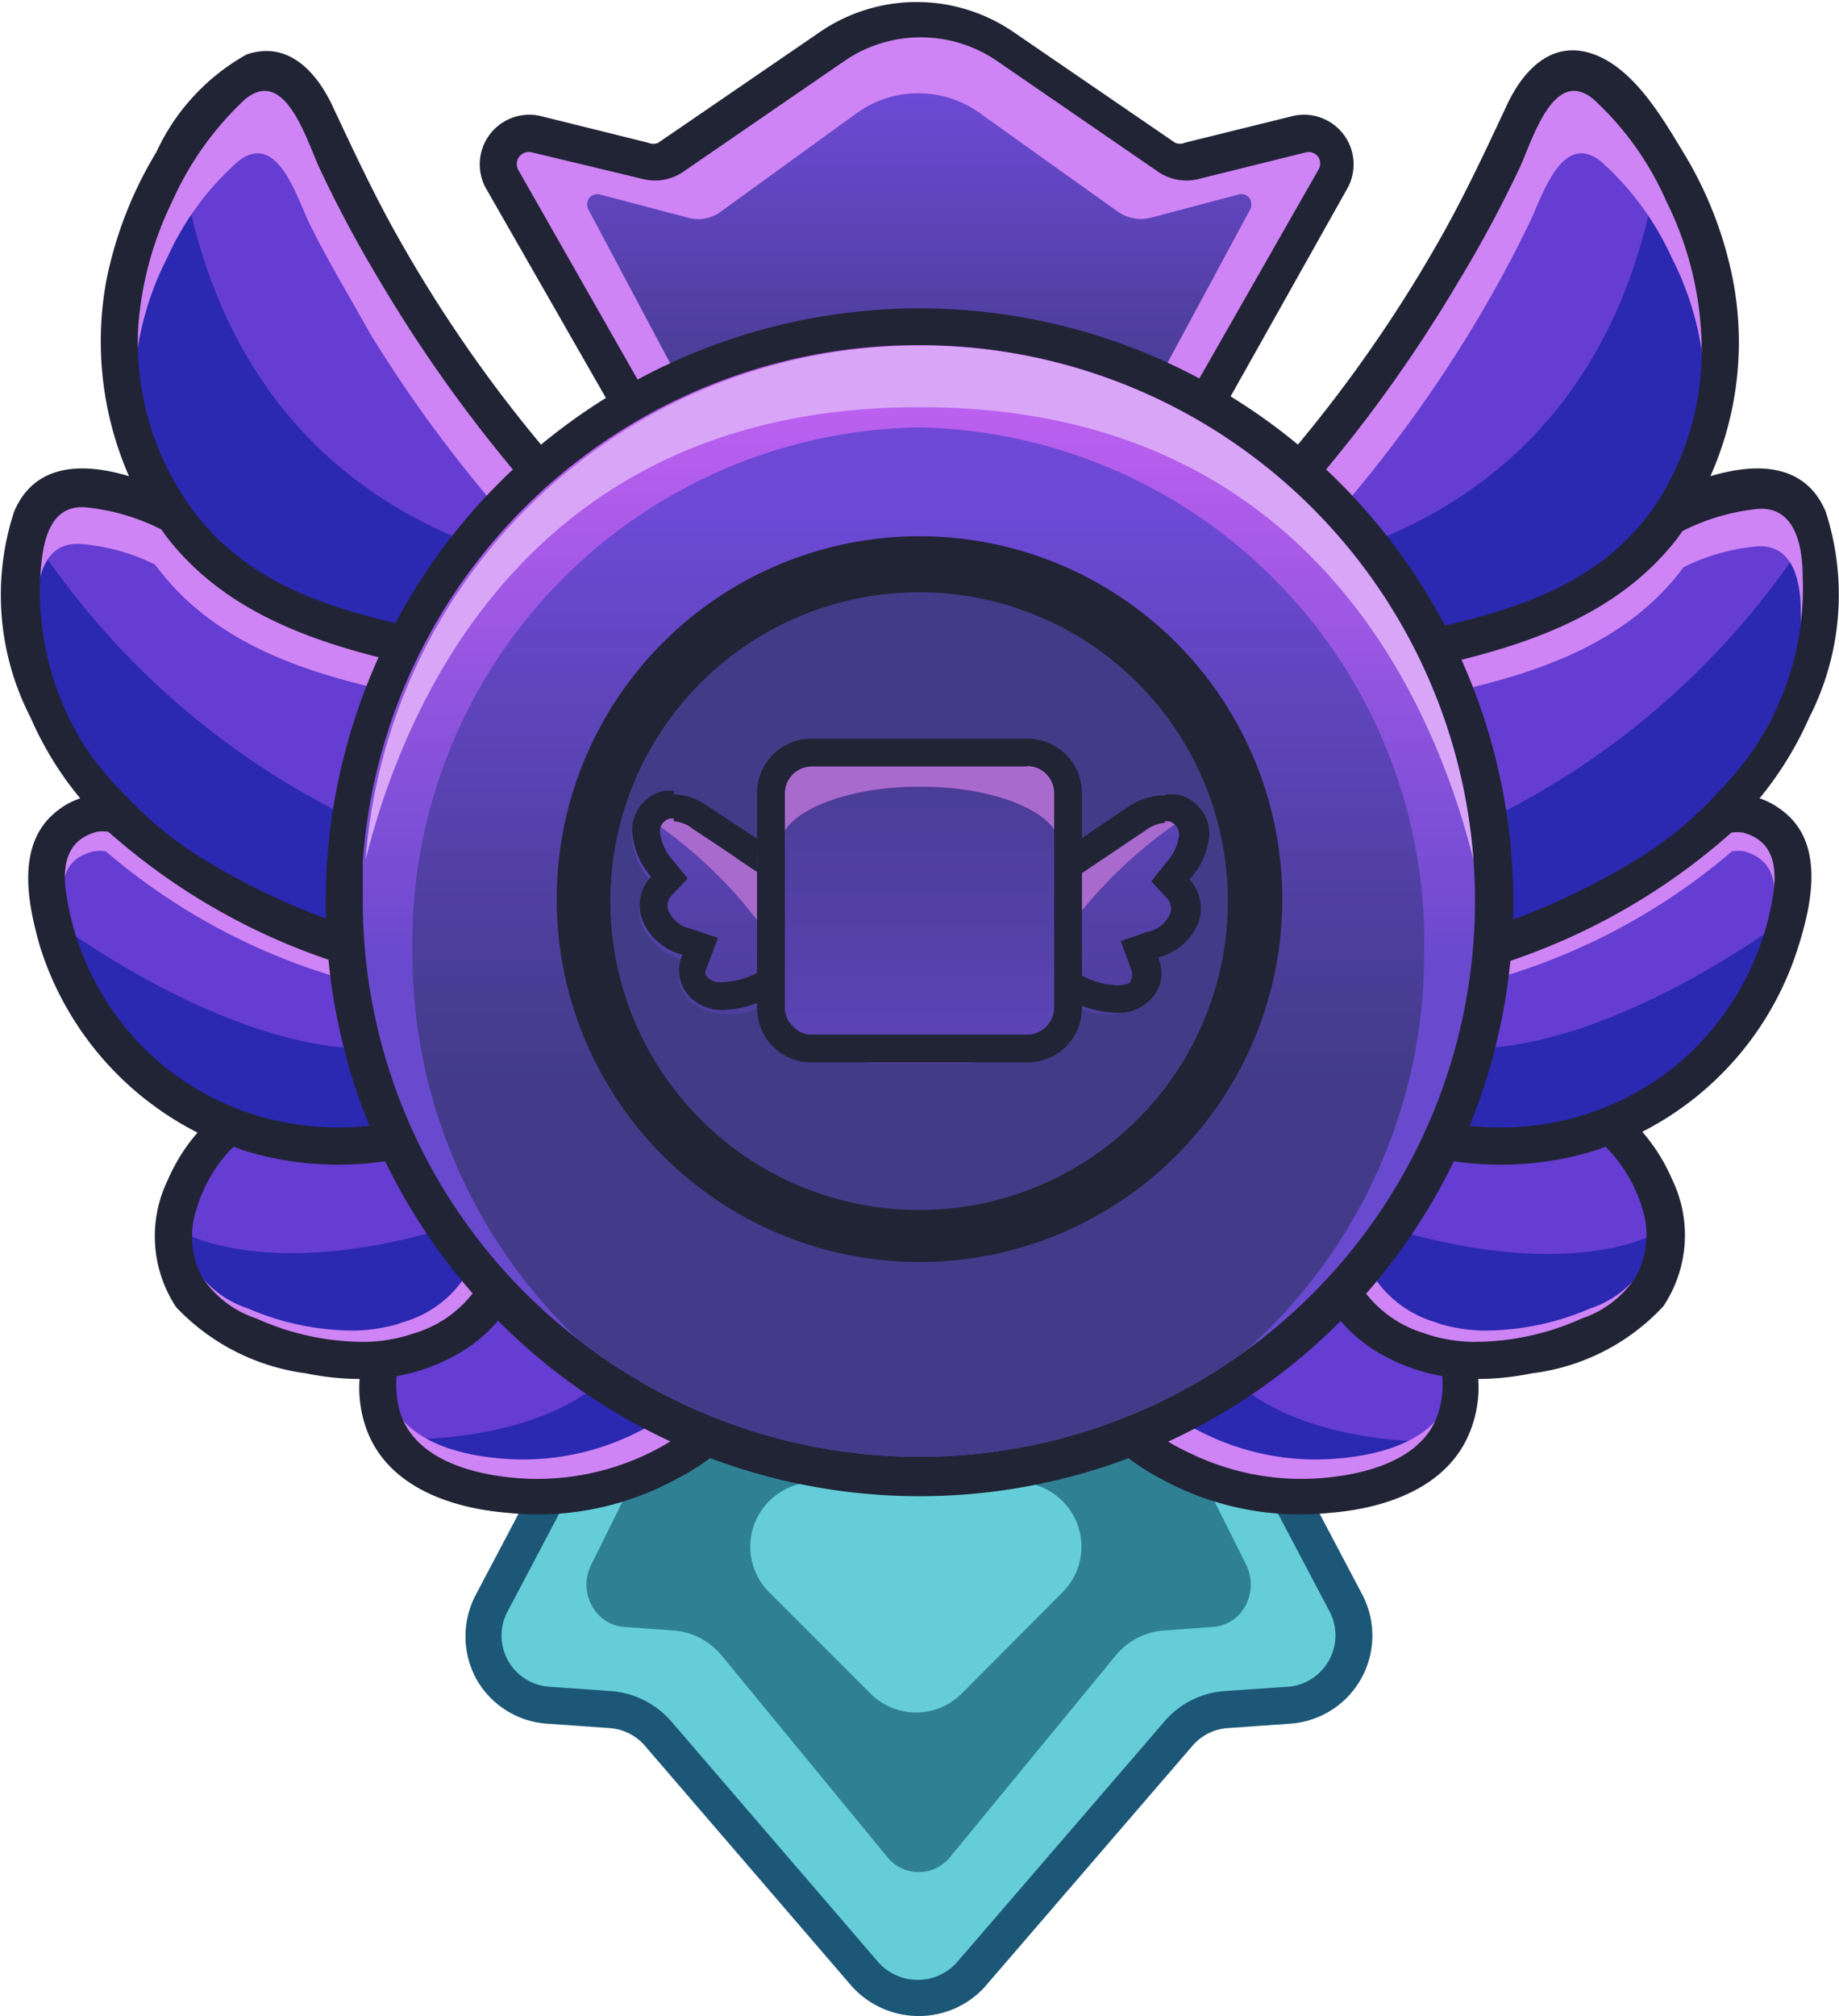 <svg id="Layer_1" data-name="Layer 1" xmlns="http://www.w3.org/2000/svg" xmlns:xlink="http://www.w3.org/1999/xlink" viewBox="0 0 45.62 50"><defs><style>.cls-1{fill:#2f8093;}.cls-2{fill:#64cdd8;}.cls-3{fill:#1d5777;}.cls-4{fill:#653dd3;}.cls-5{fill:#2b28b2;}.cls-6{fill:#ce84f4;}.cls-7{fill:#212435;}.cls-8{fill:url(#linear-gradient);}.cls-9{fill:url(#linear-gradient-2);}.cls-10{fill:url(#linear-gradient-3);}.cls-11{fill:#413c88;}.cls-12{fill:#d9a6f7;}.cls-13{fill:url(#linear-gradient-4);}.cls-14{fill:#a96ace;}.cls-15{fill:url(#linear-gradient-5);}.cls-16{fill:url(#linear-gradient-6);}</style><linearGradient id="linear-gradient" x1="22.68" y1="2.33" x2="22.68" y2="10.46" gradientUnits="userSpaceOnUse"><stop offset="0" stop-color="#6d49d5"/><stop offset="1" stop-color="#433b8a"/></linearGradient><linearGradient id="linear-gradient-2" x1="22.81" y1="9.53" x2="22.81" y2="24.04" gradientUnits="userSpaceOnUse"><stop offset="0" stop-color="#bf61f1"/><stop offset="1" stop-color="#6949ce"/></linearGradient><linearGradient id="linear-gradient-3" x1="22.78" y1="12.75" x2="22.78" y2="26.64" xlink:href="#linear-gradient"/><linearGradient id="linear-gradient-4" x1="17.98" y1="13.56" x2="17.98" y2="28.95" xlink:href="#linear-gradient"/><linearGradient id="linear-gradient-5" x1="27.64" y1="13.56" x2="27.64" y2="28.95" xlink:href="#linear-gradient"/><linearGradient id="linear-gradient-6" x1="22.81" y1="32.34" x2="22.81" y2="16.82" xlink:href="#linear-gradient"/></defs><polygon class="cls-1" points="12.42 42.07 11.94 40.27 15.51 33.27 29.66 32.88 33.51 39.66 33.3 41.47 32.44 42.36 30.18 42.36 27.83 44.63 23.63 49.27 22.47 49.55 21.19 48.79 18.52 45.43 16.07 42.43 14.25 42.55 12.42 42.07"/><path class="cls-2" d="M31.4,35.93l-.48-1.84-1.15.8-.61-1.23a1.76,1.76,0,0,0-1.55-1H17.94a1.73,1.73,0,0,0-1.54,1l-1.62,3.23H13.49L11.94,41c.41,1.53,2.18,1.25,2.31,1.21s2.55,1.11,2.55,1.11l1.37,2,2,2,1.59,2,1.09.38,1.51-.93,2-2.42,2.1-2.59L30,42.46l2.42-.1,1.07-1V39.66ZM17.05,34a1,1,0,0,1,.89-.57h9.67a1,1,0,0,1,.9.57l2.4,4.8a1.12,1.12,0,0,1,0,1,1,1,0,0,1-.81.55l-1.25.09a1.71,1.71,0,0,0-1.19.64l-4.11,5a1,1,0,0,1-1.52,0l-4.11-5a1.71,1.71,0,0,0-1.2-.64l-1.24-.09a1,1,0,0,1-.81-.55,1.09,1.09,0,0,1,0-1Z"/><path class="cls-3" d="M22.78,50a2.23,2.23,0,0,1-1.66-.75L16,43.3a1.27,1.27,0,0,0-.87-.44l-1.56-.11a2.18,2.18,0,0,1-1.76-1.12,2.21,2.21,0,0,1,0-2.09l3-5.69a2.19,2.19,0,0,1,1.94-1.17H28.85a2.19,2.19,0,0,1,1.94,1.17l3,5.69A2.19,2.19,0,0,1,32,42.75l-1.56.11a1.27,1.27,0,0,0-.86.44l-5.17,6A2.21,2.21,0,0,1,22.78,50ZM16.71,33.61a1.25,1.25,0,0,0-1.12.67l-3,5.69a1.27,1.27,0,0,0,1,1.86l1.56.11a2.2,2.2,0,0,1,1.5.75l5.16,6a1.31,1.31,0,0,0,1.91,0l5.17-6a2.16,2.16,0,0,1,1.5-.75L32,41.83A1.28,1.28,0,0,0,33,40l-3-5.69a1.25,1.25,0,0,0-1.12-.67Z"/><path class="cls-2" d="M23.86,42l2.5-2.51a1.6,1.6,0,0,0-1.14-2.73h-5a1.6,1.6,0,0,0-1.14,2.73L21.59,42A1.6,1.6,0,0,0,23.86,42Z"/><path class="cls-4" d="M27.09,14.49V34l2.19,2.48,2.48.82,2.81-.54,1.07-1,.51-.48.36-1.14,2.05-.47,2.12-1.38.62-1.78-.62-1.59-.37-1.12v0l2.3-1.56.63-1.08.93-1.61v-.11l0-.48.19-1.7-.87-.92-.32-.61-.12-.22,1.58-3h0l.23-.43-.1-1.37h0l-.09-1.16h0l-.06-.78-1.37-.43H41.8l.17-.59.89-3.08-1.12-4-.59-.87L39.93,1.88H38.56l-2,3L34.45,9l-3.53,4.68Z"/><path class="cls-5" d="M36.92,23.47l1.18-.35,4.43-2.85.7-.62-.12-.22,1.58-3h0l.13-1.8h0l.1-1.49s-.06.12-.19.33h0a19.68,19.68,0,0,1-9.08,7.42C29,23.67,36.92,23.47,36.92,23.47Z"/><path class="cls-5" d="M32.24,28.62l3.91-.28,2.51-.11,1.65-.49,1.75-.52,1.18-2.14.94-1.72,0-.48c-1.4,1-6.57,4.4-9.93,2.62C30.38,23.42,32.24,28.62,32.24,28.62Z"/><path class="cls-5" d="M30.46,31.3l2.74.91,1.5,1,2.1.42h1.76l2.12-1.38.62-1.78s-2,1.42-6.8,0S30.46,31.3,30.46,31.3Z"/><path class="cls-5" d="M27.09,33v1l2.19,2.48,2.48.82,2.81-.54,1.07-1c-1.86,0-4.59-.46-5.73-2.37C29.13,32,28.06,32.28,27.09,33Z"/><path class="cls-5" d="M33.73,17.13l4.77-2.19,2.81-2L42,11.64l.89-3.08-1.12-4-.59-.87c-.38,3.2-1.9,7.63-7,9.7C25.59,16.84,33.73,17.13,33.73,17.13Z"/><path class="cls-6" d="M27.28,33.12c.19-.53,1.06-.3.87.23-.37,1,1,1.87,1.82,2.25a6.26,6.26,0,0,0,3.25.57c1.05-.09,2.4-.45,2.74-1.54a2.19,2.19,0,0,0,.08-.84,4.42,4.42,0,0,1-1.36-.44,3.54,3.54,0,0,1-1.91-2.71c-.05-.56.85-.56.9,0a2.75,2.75,0,0,0,1.93,2.15l.17.06a4.25,4.25,0,0,0,1,.15,6.63,6.63,0,0,0,2.68-.55,2.49,2.49,0,0,0,1.31-1,2,2,0,0,0,.11-1.53,6,6,0,0,0-.9-1.47c-.08,0-.1-.89.21-1a6.42,6.42,0,0,0,2.4-1.8A6.25,6.25,0,0,0,44,22.46c.08-.63-.06-1.17-.75-1.35a1.26,1.26,0,0,0-.28,0,15.73,15.73,0,0,1-6.8,3.4.44.44,0,0,1-.24-.84,17.08,17.08,0,0,0,4.92-2,8.59,8.59,0,0,0,1.72-1.39,6.74,6.74,0,0,0,.93-1.13,6.45,6.45,0,0,0,1.17-4c0-.68-.16-1.65-1.07-1.6a5.08,5.08,0,0,0-1.84.52l-.12.16c-1.65,2.07-4.3,2.69-6.82,3.18-.56.11-.81-.73-.24-.84,2-.39,4.13-.79,5.67-2.15.12-.11.23-.22.34-.34h0a6.13,6.13,0,0,0,.57-.69A6.51,6.51,0,0,0,42.28,9.3a7.52,7.52,0,0,0-.82-2.93A7.14,7.14,0,0,0,39.71,4c-1-.79-1.49,1-1.81,1.61-.44.91-.94,1.81-1.47,2.68a34.07,34.07,0,0,1-4.29,5.58c-.4.42-1.53-.78-1.15-1.19A32.72,32.72,0,0,0,35.73,7c.61-1,1.34-1.76,1.87-2.84.38-.79.61-2.62,1.61-2.29s2.13,2.56,2.63,3.36a8.9,8.9,0,0,1,.87,3.2c.28,1.53-.25,2.4-.91,3.81,1.11-.32,2.62-.62,3.12.52.66,1.5-.12,4.12-.79,5.54a7.81,7.81,0,0,1-1.27,1.82,11.29,11.29,0,0,1,1.34.48c1.06.74.19,2-.14,3.05A7.47,7.47,0,0,1,40.24,28a6.86,6.86,0,0,1,.91,1.42,3,3,0,0,1-.39,3,3.58,3.58,0,0,1-2.53,1.32,13.82,13.82,0,0,1-1.93,0,3.43,3.43,0,0,1,0,1.39A3.15,3.15,0,0,1,33.36,37a7.23,7.23,0,0,1-4.09-.8C28.16,35.65,26.79,34.49,27.28,33.12Z"/><path class="cls-7" d="M26.78,33.41c.19-.56,1.09-.32.89.24-.38,1.11,1,2,1.87,2.4a6.31,6.31,0,0,0,3.34.6c1.08-.1,2.47-.48,2.81-1.64a2.43,2.43,0,0,0,.09-.88,4.74,4.74,0,0,1-1.4-.48,3.75,3.75,0,0,1-2-2.88c-.05-.59.87-.59.93,0a2.89,2.89,0,0,0,2,2.29l.18.06a4,4,0,0,0,1,.16,6.5,6.5,0,0,0,2.75-.58,2.57,2.57,0,0,0,1.35-1.05A2.16,2.16,0,0,0,40.75,30a3.7,3.7,0,0,0-.92-1.56h0l-.25.09a7.91,7.91,0,0,1-4.42.08.46.46,0,0,1,.24-.89,7,7,0,0,0,3.66,0,6.76,6.76,0,0,0,1-.36,6.62,6.62,0,0,0,2.47-1.9A6.82,6.82,0,0,0,44,22.09c.08-.67-.05-1.25-.76-1.44a1,1,0,0,0-.29,0,15.93,15.93,0,0,1-7,3.61.46.46,0,0,1-.25-.89,17.28,17.28,0,0,0,5.06-2.15,9.29,9.29,0,0,0,1.77-1.47,8.65,8.65,0,0,0,1-1.21,7.11,7.11,0,0,0,1.19-4.22c0-.72-.16-1.75-1.09-1.7a5.27,5.27,0,0,0-1.89.55l-.13.18c-1.69,2.19-4.42,2.85-7,3.38-.58.12-.83-.78-.25-.9,2-.41,4.25-.84,5.82-2.28l.36-.36h0a5.1,5.1,0,0,0,.57-.73A7,7,0,0,0,42.19,8.1,8.29,8.29,0,0,0,41.34,5a7.55,7.55,0,0,0-1.8-2.53c-1-.84-1.52,1-1.85,1.71A31.14,31.14,0,0,1,36.17,7a35.46,35.46,0,0,1-4.4,5.93c-.4.44-1.06-.22-.66-.66A34.63,34.63,0,0,0,35.68,6c.63-1.1,1.16-2.24,1.7-3.39.39-.84,1.09-1.62,2.11-1.28s1.73,1.56,2.25,2.42A9.62,9.62,0,0,1,43,7a8.18,8.18,0,0,1-.57,4.81c1.14-.34,2.35-.33,2.86.88a6.69,6.69,0,0,1-.41,5.11,8.67,8.67,0,0,1-1.23,2,1.81,1.81,0,0,1,.53.28c1.09.78.78,2.3.43,3.4a7.74,7.74,0,0,1-3.87,4.59,4.51,4.51,0,0,1,.74,1.18,3.17,3.17,0,0,1-.22,3.15A5.33,5.33,0,0,1,38,34.06a6.6,6.6,0,0,1-1.33.14,2.91,2.91,0,0,1-.21,1.32c-.55,1.38-2.1,1.89-3.46,2a7.16,7.16,0,0,1-4.21-.85C27.68,36.09,26.28,34.87,26.78,33.41Z"/><polygon class="cls-8" points="16.77 12.48 12.22 4.05 13.08 3.35 15.39 3.69 16.96 3.69 21.22 0.65 23.86 0.51 27.3 2.8 29.41 4.01 32.74 3.19 33.15 3.83 32.33 6.01 29.31 10.9 16.77 12.48"/><path class="cls-4" d="M18.52,14.49V34l-2.18,2.48-2.48.82L11,36.74,10,35.7l-.51-.48-.36-1.14-2.06-.47L4.94,32.23l-.63-1.78.63-1.59.37-1.12v0L3,26.16l-.62-1.08-.93-1.61v-.11l-.06-.48-.18-1.7.87-.92.32-.61.11-.22-1.57-3h0L.7,16l.1-1.37h0l.09-1.16h0L1,12.66l1.37-.43H3.81l-.17-.59L2.75,8.56l1.13-4,.58-.87L5.68,1.88H7.05l2,3L11.17,9l3.53,4.68Z"/><path class="cls-5" d="M8.7,23.47l-1.18-.35L3.08,20.27l-.69-.62.11-.22-1.57-3h0L.8,14.61h0L.7,13.11s.06.12.19.33h0A19.68,19.68,0,0,0,10,20.86C16.66,23.67,8.7,23.47,8.7,23.47Z"/><path class="cls-5" d="M13.37,28.62l-3.9-.28L7,28.23l-1.65-.49-1.75-.52L2.38,25.08l-.94-1.72-.06-.48c1.41,1,6.57,4.4,9.93,2.62C15.23,23.42,13.37,28.62,13.37,28.62Z"/><path class="cls-5" d="M15.16,31.3l-2.74.91-1.5,1-2.11.42H7.05L4.94,32.23l-.63-1.78s2.06,1.42,6.8,0S15.16,31.3,15.16,31.3Z"/><path class="cls-5" d="M18.52,33v1l-2.18,2.48-2.48.82L11,36.74,10,35.7c1.86,0,4.59-.46,5.73-2.37C16.48,32,17.55,32.28,18.52,33Z"/><path class="cls-5" d="M11.89,17.13,7.12,14.94l-2.81-2-.67-1.27L2.75,8.56l1.13-4,.58-.87c.39,3.2,1.91,7.63,7,9.7C20,16.84,11.89,17.13,11.89,17.13Z"/><path class="cls-6" d="M18.34,33.12c-.19-.53-1.06-.3-.87.23.37,1-1,1.87-1.82,2.25a6.28,6.28,0,0,1-3.25.57c-1.05-.09-2.4-.45-2.74-1.54a2,2,0,0,1-.08-.84,4.42,4.42,0,0,0,1.36-.44,3.56,3.56,0,0,0,1.91-2.71c.05-.56-.85-.56-.91,0A2.72,2.72,0,0,1,10,32.79l-.17.06a4.33,4.33,0,0,1-1,.15,6.63,6.63,0,0,1-2.68-.55,2.49,2.49,0,0,1-1.31-1,2,2,0,0,1-.11-1.53,6,6,0,0,1,.9-1.47c.08,0,.1-.89-.21-1A6.53,6.53,0,0,1,3,25.65a6.24,6.24,0,0,1-1.41-3.19c-.08-.63,0-1.17.75-1.35a1.26,1.26,0,0,1,.28,0,15.67,15.67,0,0,0,6.8,3.4.44.44,0,0,0,.24-.84,17.26,17.26,0,0,1-4.93-2A8.88,8.88,0,0,1,3,20.22a7.88,7.88,0,0,1-.93-1.13,6.51,6.51,0,0,1-1.16-4c0-.68.16-1.65,1.07-1.6A5,5,0,0,1,3.84,14L4,14.2c1.65,2.07,4.3,2.69,6.82,3.18.56.11.8-.73.24-.84-2-.39-4.14-.79-5.67-2.15A3.64,3.64,0,0,1,5,14.05H5a5.21,5.21,0,0,1-.57-.69A6.45,6.45,0,0,1,3.34,9.3a7.52,7.52,0,0,1,.82-2.93A7,7,0,0,1,5.91,4c1-.79,1.48,1,1.8,1.61.45.91,1,1.81,1.48,2.68a34.07,34.07,0,0,0,4.29,5.58c.39.42,1.53-.78,1.14-1.19A32.66,32.66,0,0,1,9.89,7C9.27,6,8.54,5.23,8,4.15c-.38-.79-.61-2.62-1.61-2.29S4.28,4.42,3.78,5.22a8.9,8.9,0,0,0-.87,3.2c-.28,1.53.25,2.4.9,3.81-1.1-.32-2.61-.62-3.11.52-.66,1.5.12,4.12.78,5.54a8.12,8.12,0,0,0,1.27,1.82,11.82,11.82,0,0,0-1.33.48c-1.06.74-.2,2,.14,3.05A7.49,7.49,0,0,0,5.37,28a7.25,7.25,0,0,0-.9,1.42,3,3,0,0,0,.39,3,3.56,3.56,0,0,0,2.53,1.32,13.79,13.79,0,0,0,1.93,0,3.26,3.26,0,0,0,0,1.39A3.15,3.15,0,0,0,12.26,37a7.23,7.23,0,0,0,4.09-.8C17.46,35.65,18.82,34.49,18.34,33.12Z"/><path class="cls-7" d="M18.84,33.41c-.19-.56-1.09-.32-.89.24.38,1.11-1.05,2-1.87,2.4a6.34,6.34,0,0,1-3.35.6c-1.07-.1-2.46-.48-2.81-1.64a2.42,2.42,0,0,1-.08-.88,4.68,4.68,0,0,0,1.39-.48,3.76,3.76,0,0,0,2-2.88c.05-.59-.87-.59-.93,0a2.89,2.89,0,0,1-2,2.29l-.19.06a4,4,0,0,1-1,.16,6.5,6.5,0,0,1-2.75-.58A2.57,2.57,0,0,1,5,31.65,2.16,2.16,0,0,1,4.87,30a3.7,3.7,0,0,1,.92-1.56h0l.25.09a7.91,7.91,0,0,0,4.42.08.46.46,0,0,0-.24-.89,7,7,0,0,1-3.66,0,6.35,6.35,0,0,1-1-.36,6.62,6.62,0,0,1-2.47-1.9,6.83,6.83,0,0,1-1.46-3.39c-.08-.67.06-1.25.77-1.44a.92.92,0,0,1,.29,0,15.93,15.93,0,0,0,7,3.61.46.46,0,0,0,.24-.89,17.51,17.51,0,0,1-5.06-2.15,9.54,9.54,0,0,1-1.76-1.47,8,8,0,0,1-1-1.21A7.19,7.19,0,0,1,1,14.28c.05-.72.17-1.75,1.1-1.7A5.33,5.33,0,0,1,4,13.13l.13.18c1.69,2.19,4.41,2.85,7,3.38.58.12.83-.78.25-.9-2-.41-4.25-.84-5.82-2.28q-.2-.18-.36-.36h0a5.17,5.17,0,0,1-.58-.73A7,7,0,0,1,3.43,8.1,8.47,8.47,0,0,1,4.27,5a7.84,7.84,0,0,1,1.8-2.53c1-.84,1.53,1,1.86,1.71A31,31,0,0,0,9.44,7a35.51,35.51,0,0,0,4.41,5.93c.4.44,1.06-.22.66-.66A34.16,34.16,0,0,1,9.94,6c-.63-1.1-1.16-2.24-1.7-3.39C7.85,1.79,7.15,1,6.12,1.35A5.32,5.32,0,0,0,3.88,3.77,9.85,9.85,0,0,0,2.63,7a8.34,8.34,0,0,0,.57,4.81c-1.13-.34-2.34-.33-2.85.88a6.64,6.64,0,0,0,.41,5.11,8.34,8.34,0,0,0,1.23,2,1.81,1.81,0,0,0-.53.28C.37,20.88.68,22.4,1,23.5A7.79,7.79,0,0,0,4.9,28.09a4.51,4.51,0,0,0-.74,1.18,3.19,3.19,0,0,0,.21,3.15,5.39,5.39,0,0,0,3.22,1.64,6.6,6.6,0,0,0,1.33.14,3,3,0,0,0,.2,1.32c.55,1.38,2.11,1.89,3.47,2a7.16,7.16,0,0,0,4.21-.85C17.94,36.09,19.34,34.87,18.84,33.41Z"/><path class="cls-6" d="M27.29,12.66h-.07l-4.43-.32-4.45.32a1,1,0,0,1-.95-.55L13.46,6.59c-.2-.39-1.06-2.87-.81-3.22s2.34.22,2.74.32H17c.07,0,.54-.52.6-.57L20.92.93c1.21-.88,3.46-.22,4.67.66l2.92,2.1A6.41,6.41,0,0,0,29.4,4h1.1c.4-.1,2.15-.94,2.4-.59S32.35,6,32.15,6.33l-4,5.78A1,1,0,0,1,27.29,12.66Zm-4.51-1.13h.07l4.42.31a.22.22,0,0,0,.23-.13L31,5.22a.29.29,0,0,0,0-.3.25.25,0,0,0-.26-.1l-2.19.58a1,1,0,0,1-.82-.15h0L24.34,2.83a2.61,2.61,0,0,0-3.12,0L17.88,5.25a.94.94,0,0,1-.81.15l-2.2-.58a.26.26,0,0,0-.26.1.28.28,0,0,0,0,.3l3.45,6.49a.24.24,0,0,0,.24.13l4.42-.31Z"/><path class="cls-7" d="M28.24,12.66h-.08L22.8,12.3l-5.4.36A1.26,1.26,0,0,1,16.25,12L12.06,4.68a1.23,1.23,0,0,1,1.36-1.8l2.66.66a.31.31,0,0,0,.25,0l4-2.74a4.25,4.25,0,0,1,4.82,0l4,2.74a.3.3,0,0,0,.24,0l2.67-.66a1.23,1.23,0,0,1,1.36,1.8L29.31,12A1.24,1.24,0,0,1,28.24,12.66Zm-5.46-1.28h.08l5.36.35a.28.28,0,0,0,.28-.15l4.2-7.36a.3.3,0,0,0,0-.33.29.29,0,0,0-.31-.11l-2.66.66a1.24,1.24,0,0,1-1-.18h0l-4-2.75a3.35,3.35,0,0,0-3.78,0l-4,2.75a1.24,1.24,0,0,1-1,.18L13.2,3.78a.3.3,0,0,0-.34.44l4.19,7.36a.3.3,0,0,0,.28.15l5.37-.35Z"/><path class="cls-7" d="M37.54,22.35A14.73,14.73,0,0,1,13.76,34h0A14.73,14.73,0,1,1,37.54,22.35Z"/><path class="cls-9" d="M36.59,22.35A13.78,13.78,0,0,1,14.34,33.22h0A13.73,13.73,0,0,1,9,22.35c0-.35,0-.69,0-1A13.79,13.79,0,0,1,22.78,8.56h0A13.78,13.78,0,0,1,36.59,22.35Z"/><path class="cls-10" d="M35.33,23.6a13.16,13.16,0,0,1-4.45,9.92,13.78,13.78,0,0,1-16.54-.3h0a13.2,13.2,0,0,1-4.11-9.62,12.78,12.78,0,0,1,12.55-13A12.78,12.78,0,0,1,35.33,23.6Z"/><circle class="cls-11" cx="22.81" cy="22.35" r="8.11"/><path class="cls-7" d="M22.81,31.3a9,9,0,1,1,9-8.95A9,9,0,0,1,22.81,31.3Zm0-16.61a7.66,7.66,0,1,0,7.65,7.66A7.66,7.66,0,0,0,22.81,14.69Z"/><path class="cls-12" d="M36.55,21.32A13.78,13.78,0,0,0,23.1,8.57h-.42A13.79,13.79,0,0,0,9.07,21.32c1-4,4.15-11.17,13.61-11.22h.18C32.38,10.1,35.54,17.28,36.55,21.32Z"/><path class="cls-13" d="M20,22.8l-.1,0a.69.69,0,0,0-.46-.35.68.68,0,0,0,.27-.26.7.7,0,0,0-.25-.94L17.57,20a1.45,1.45,0,0,0-1.08-.28,1,1,0,0,0-.82,1,1.86,1.86,0,0,0,.47,1.13h0a1.05,1.05,0,0,0-.22,1.07,1.47,1.47,0,0,0,1,.87.94.94,0,0,0,.2,1.06A1.71,1.71,0,0,0,19,24.9a2.71,2.71,0,0,0,1.24-1.15A.71.71,0,0,0,20,22.8Z"/><path class="cls-14" d="M16.29,20.44a11.32,11.32,0,0,1,2.8,2.8,9.36,9.36,0,0,0,0-1.91L16.94,20Z"/><path class="cls-15" d="M25.66,22.8l.11,0a.67.67,0,0,1,.46-.35.57.57,0,0,1-.27-.26.69.69,0,0,1,.24-.94L28,20a1.48,1.48,0,0,1,1.09-.28,1,1,0,0,1,.82,1,1.86,1.86,0,0,1-.47,1.13h0a1.07,1.07,0,0,1,.22,1.07,1.47,1.47,0,0,1-1,.87.93.93,0,0,1-.21,1.06,1.71,1.71,0,0,1-1.87.06,2.69,2.69,0,0,1-1.23-1.15A.7.7,0,0,1,25.66,22.8Z"/><path class="cls-7" d="M16.71,20.37a.84.84,0,0,1,.48.19c.41.27.82.54,1.22.82l.62.41,0,0v0a1.37,1.37,0,0,0,.18,1.24l.13.25.24.08h0a2,2,0,0,1-1.67,1,.45.45,0,0,1-.35-.11c-.05-.05-.11-.11,0-.32l.25-.67-.68-.23a.75.75,0,0,1-.55-.45.36.36,0,0,1,.06-.35v0l.42-.44-.38-.47a1.21,1.21,0,0,1-.31-.7.33.33,0,0,1,.25-.32h.1m0-.69-.22,0a1,1,0,0,0-.82,1,1.86,1.86,0,0,0,.47,1.13h0a1.05,1.05,0,0,0-.22,1.07,1.47,1.47,0,0,0,1,.87.94.94,0,0,0,.2,1.06,1.14,1.14,0,0,0,.83.31,2.74,2.74,0,0,0,1-.25,2.71,2.71,0,0,0,1.24-1.15A.71.71,0,0,0,20,22.8l-.1,0c-.09-.18-.25-.5-.19-.61a.7.7,0,0,0-.25-.94L17.57,20a1.52,1.52,0,0,0-.86-.3Z"/><path class="cls-14" d="M29.15,20.44a11.42,11.42,0,0,0-2.81,2.8,9.36,9.36,0,0,1,0-1.91L28.49,20Z"/><path class="cls-7" d="M28.9,20.37H29a.34.34,0,0,1,.25.32,1.17,1.17,0,0,1-.32.7l-.37.47.41.44h0a.39.39,0,0,1,.06.36.77.77,0,0,1-.56.45l-.67.23.25.67c.08.21,0,.27,0,.32s-.13.11-.34.11a2,2,0,0,1-.76-.19,2,2,0,0,1-.92-.85h0l.25-.09.12-.26a1.32,1.32,0,0,0,.18-1.22v0h0l0,0,.61-.41,1.22-.82a.87.87,0,0,1,.48-.19m0-.69A1.54,1.54,0,0,0,28,20L26.2,21.22a.69.69,0,0,0-.24.94c.05.11-.1.43-.19.61l-.11,0a.7.7,0,0,0-.24.95,2.69,2.69,0,0,0,1.23,1.15,2.84,2.84,0,0,0,1.05.25,1.11,1.11,0,0,0,.82-.31.93.93,0,0,0,.21-1.06,1.47,1.47,0,0,0,1-.87,1.07,1.07,0,0,0-.22-1.07h0A1.86,1.86,0,0,0,30,20.7a1,1,0,0,0-.82-1l-.23,0Z"/><rect class="cls-16" x="18.78" y="18.32" width="8.05" height="8.05" rx="2.94"/><path class="cls-14" d="M26.29,18.9v2h0c-.12-.78-1.63-1.39-3.47-1.39s-3.35.61-3.47,1.39h0v-2Z"/><path class="cls-7" d="M25.48,19a.67.67,0,0,1,.67.66V25a.67.67,0,0,1-.67.66H20.13a.67.67,0,0,1-.66-.66V19.67a.67.67,0,0,1,.66-.66h5.35m0-.69H20.13a1.35,1.35,0,0,0-1.35,1.35V25a1.35,1.35,0,0,0,1.35,1.35h5.35A1.35,1.35,0,0,0,26.84,25V19.67a1.35,1.35,0,0,0-1.36-1.35Z"/></svg>